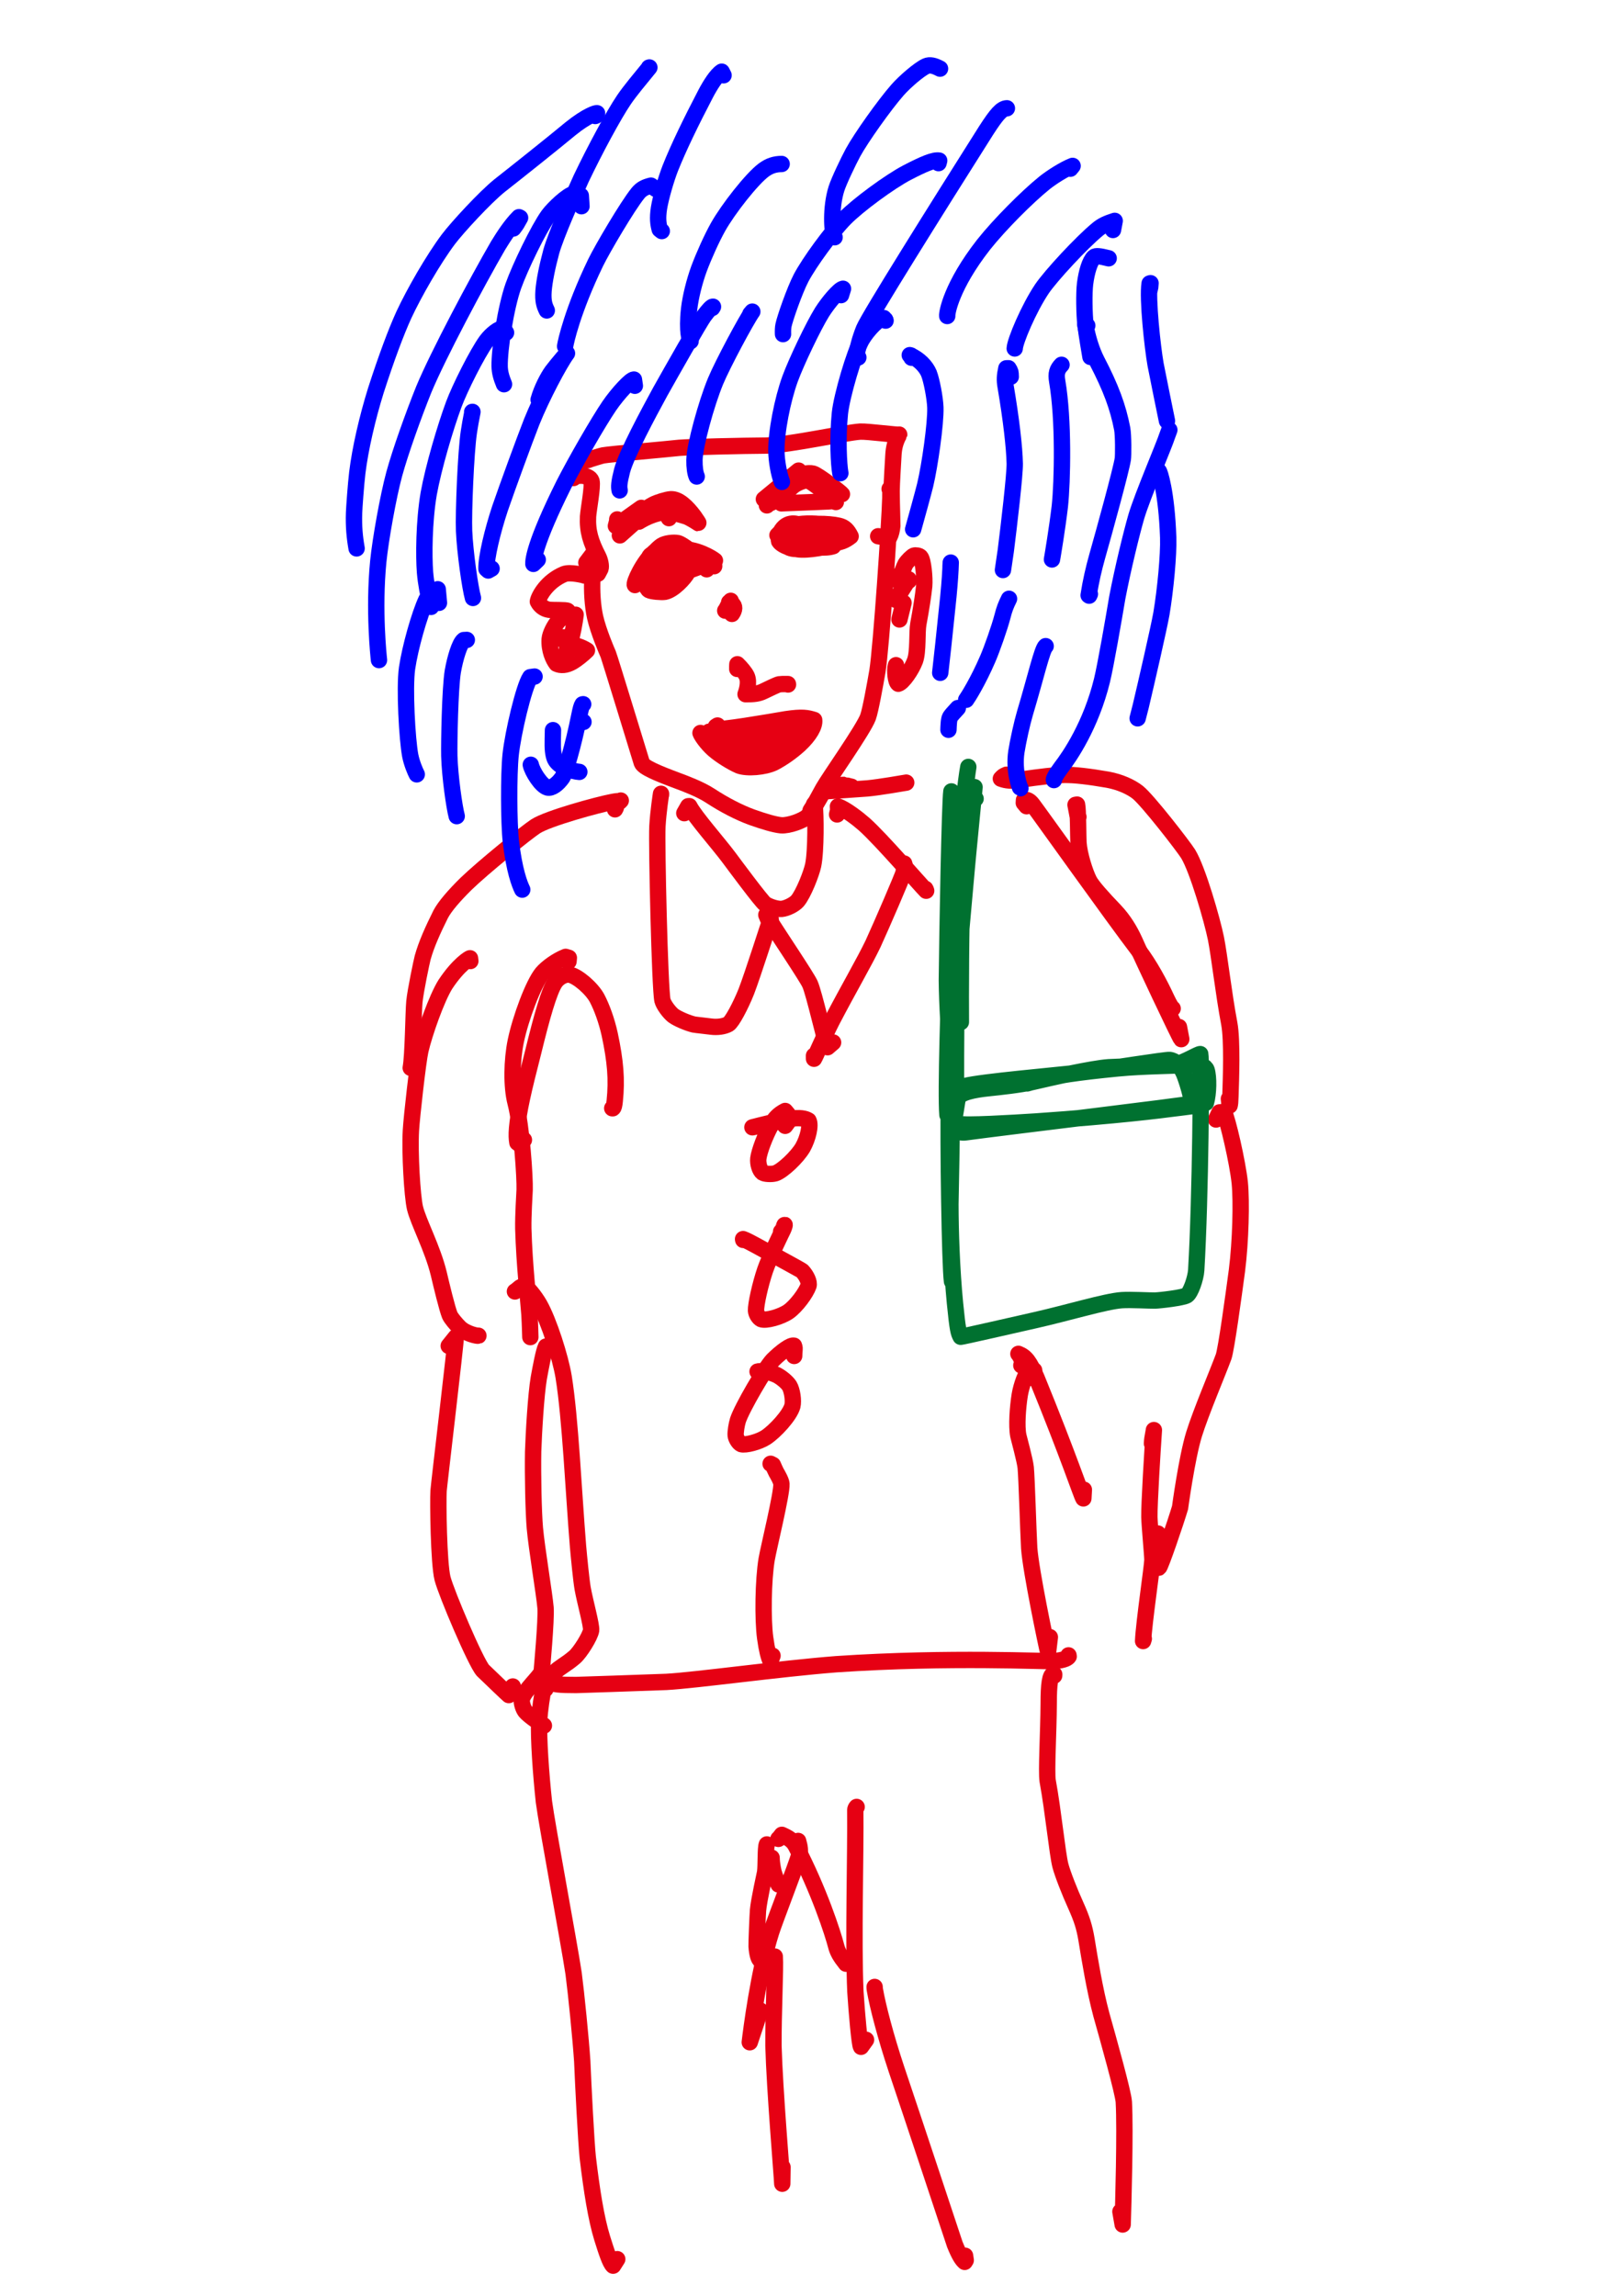 <?xml version="1.0" encoding="UTF-8" standalone="no"?>
<!DOCTYPE svg PUBLIC "-//W3C//DTD SVG 1.1//EN" "http://www.w3.org/Graphics/SVG/1.1/DTD/svg11.dtd">
<svg width="128.40" height="181.68" viewBox="0.00 0.00 535.00 757.00" xmlns="http://www.w3.org/2000/svg" xmlns:xlink="http://www.w3.org/1999/xlink">
<g stroke-linecap="round" id="94">
<path d="M194.06,151.59 C194.06,151.59 192.94,151.86 192.94,151.86 C192.89,151.88 193.06,151.86 193.11,151.84 C195.00,151.24 198.09,150.26 198.79,150.13 C201.17,149.70 220.53,148.03 223.91,147.63 C226.64,147.37 245.05,146.93 252.76,146.89 C260.89,146.59 278.37,142.65 283.53,142.29 C285.91,142.15 296.34,143.56 296.41,143.27 C295.23,145.34 294.61,147.47 294.49,150.23 C294.46,150.96 293.89,159.84 293.91,161.97 C293.93,166.96 294.18,172.86 294.15,173.28 C294.04,174.69 293.62,176.26 293.23,176.95 C292.97,177.10 292.66,177.16 292.29,177.15 C291.92,177.13 290.99,177.01 289.48,176.78" fill="none" stroke="rgb(230, 0, 19)" stroke-width="5.39" stroke-opacity="1.00" stroke-linejoin="round"/>
<path d="M189.05,157.59 C189.44,157.10 190.03,156.87 191.38,156.82 C193.07,156.80 194.66,157.42 194.98,158.58 C195.45,160.42 193.98,168.05 193.84,170.31 C193.61,175.11 194.69,178.59 197.19,183.44 C197.86,184.76 198.24,186.64 197.94,187.51 C197.51,188.32 197.02,189.31 196.96,189.31 C196.73,189.31 196.10,189.36 195.09,189.45" fill="none" stroke="rgb(230, 0, 19)" stroke-width="5.39" stroke-opacity="1.00" stroke-linejoin="round"/>
<path d="M192.58,189.59 C192.58,189.59 192.61,189.72 192.61,189.72 C192.61,189.72 192.89,189.73 192.89,189.73 C192.64,189.70 187.98,188.45 185.95,189.26 C180.29,191.62 177.56,196.59 177.30,198.33 C177.97,199.67 179.26,200.76 180.97,201.02 C182.30,201.22 186.72,201.00 187.13,201.40 C186.49,202.34 184.68,204.04 184.04,204.75 C182.68,206.31 181.33,209.01 181.19,210.69 C180.95,214.41 182.41,217.48 183.46,218.81 C184.84,219.47 186.61,219.38 188.60,218.25 C190.16,217.36 192.31,215.59 193.48,214.42 C192.46,213.79 191.64,213.40 190.29,212.95 C188.95,212.50 184.01,210.08 183.39,210.08 C183.39,210.08 187.13,210.15 187.13,210.15 C187.13,210.15 186.84,215.28 186.84,215.28 C187.79,213.27 189.02,207.61 189.46,204.68 C189.56,204.00 189.65,203.32 189.75,202.65" fill="none" stroke="rgb(230, 0, 19)" stroke-width="5.39" stroke-opacity="1.00" stroke-linejoin="round"/>
<path d="M193.28,185.50 C193.28,185.50 195.59,182.44 195.59,182.44 C195.83,183.33 195.38,188.57 195.26,190.68 C195.04,194.80 195.34,199.67 196.16,203.40 C197.24,208.20 200.12,214.86 200.46,215.61 C200.90,216.61 211.36,250.89 211.56,251.50 C212.10,252.97 216.61,254.87 223.20,257.33 C225.78,258.29 230.79,260.15 234.10,262.32 C238.70,265.33 243.56,267.85 247.84,269.41 C251.69,270.78 255.25,271.85 257.44,272.07 C260.00,272.28 264.70,270.55 266.16,269.17 C267.48,267.88 270.31,262.82 270.81,261.95 C271.06,261.54 271.50,260.82 272.13,259.82" fill="none" stroke="rgb(230, 0, 19)" stroke-width="5.39" stroke-opacity="1.00" stroke-linejoin="round"/>
<path d="M293.25,161.19 C293.25,161.19 293.38,161.14 293.38,161.14 C293.50,161.33 293.53,162.10 293.48,164.19 C293.30,171.71 290.49,213.52 289.23,221.28 C288.47,225.65 286.96,234.09 286.13,236.42 C284.67,240.42 273.27,256.53 271.38,259.89 C270.02,262.44 267.55,266.92 267.19,267.21 C267.65,266.42 268.24,265.61 268.91,264.88 C269.02,264.76 269.10,264.67 269.17,264.62" fill="none" stroke="rgb(230, 0, 19)" stroke-width="5.39" stroke-opacity="1.00" stroke-linejoin="round"/>
<path d="M295.44,190.09 C295.44,190.09 295.83,191.35 295.83,191.35 C296.23,190.92 296.50,190.58 296.65,190.32 C296.91,189.85 298.11,186.55 298.45,185.99 C299.08,184.95 300.64,183.43 301.26,183.18 C301.86,182.98 302.93,183.16 303.38,183.59 C304.33,184.58 304.89,190.58 304.65,193.23 C304.35,196.20 303.60,200.98 302.73,205.64 C302.21,208.46 302.73,214.73 301.63,217.79 C300.48,220.88 297.56,225.03 296.11,225.41 C295.22,224.81 294.89,220.97 295.28,219.58 C295.31,219.50 295.33,219.40 295.36,219.29" fill="none" stroke="rgb(230, 0, 19)" stroke-width="5.39" stroke-opacity="1.00" stroke-linejoin="round"/>
<path d="M299.32,191.43 C299.32,191.43 299.59,191.44 299.59,191.44 C299.59,191.44 299.52,190.98 299.52,190.98 C299.52,190.98 295.26,197.74 295.26,197.74 C295.26,197.74 297.84,198.74 297.84,198.74 C297.84,198.74 296.49,204.22 296.49,204.22" fill="none" stroke="rgb(230, 0, 19)" stroke-width="5.39" stroke-opacity="1.00" stroke-linejoin="round"/>
<path d="M243.02,220.53 C243.01,220.13 243.01,219.85 243.02,219.69 C243.02,219.54 243.04,219.30 243.06,218.98 C244.25,220.13 245.62,221.76 246.15,222.87 C247.13,225.01 246.03,228.14 245.76,228.86 C248.59,228.89 250.11,228.68 251.74,227.87 C253.16,227.19 256.20,225.70 256.85,225.59 C257.28,225.52 258.24,225.49 259.73,225.51 C259.73,225.51 259.76,225.66 259.76,225.66" fill="none" stroke="rgb(230, 0, 19)" stroke-width="5.39" stroke-opacity="1.00" stroke-linejoin="round"/>
<path d="M236.52,239.18 C236.52,239.18 235.98,239.53 235.98,239.53 C235.98,239.53 235.74,240.36 235.74,240.36 C237.72,240.75 251.93,238.32 259.10,237.09 C264.50,236.29 266.10,236.64 268.38,237.35 C268.64,239.29 266.91,242.35 263.51,245.52 C260.96,247.84 257.99,249.93 255.17,251.41 C252.16,252.90 246.25,253.42 243.59,252.38 C241.20,251.36 237.52,249.06 235.29,247.14 C232.89,245.03 231.17,242.42 230.91,241.64 C232.36,242.19 237.01,245.28 239.65,246.80 C246.46,250.71 249.52,250.61 249.80,250.35 C249.85,248.71 239.48,244.71 236.06,243.61 C245.43,247.59 249.40,248.16 252.26,248.39 C251.85,247.15 251.16,246.35 249.56,245.52 C246.97,244.19 242.43,242.41 240.47,242.25 C247.22,244.74 251.23,243.98 251.90,243.62 C250.78,239.71 245.39,242.31 244.43,243.26 C244.11,244.50 244.26,245.83 245.05,246.71 C245.75,247.47 247.77,248.17 249.00,248.12 C254.58,247.72 255.10,242.92 254.95,241.94 C253.72,241.62 252.87,241.79 252.52,242.62 C252.25,243.29 252.41,244.62 252.87,245.12 C253.47,245.71 255.11,246.06 256.34,245.83 C262.25,244.59 263.41,240.56 263.33,239.72 C262.05,238.98 258.32,239.86 256.34,241.41 C255.39,242.17 254.73,243.16 254.31,244.19 C255.70,244.90 256.79,244.96 258.28,244.19 C260.73,242.91 264.99,239.67 265.09,238.91 C261.82,239.14 255.89,245.53 255.41,246.87 C260.53,244.16 262.90,239.68 263.12,238.77 C262.16,238.53 257.72,241.94 255.36,244.58 C252.74,247.55 252.22,249.50 252.44,250.18 C253.55,250.43 257.00,248.11 259.15,245.41 C261.50,242.39 262.17,240.27 262.17,239.28 C262.17,239.28 246.66,243.92 246.66,243.92 C246.66,243.92 262.30,240.01 262.30,240.01 C262.30,240.01 242.88,240.91 242.88,240.91 C242.88,240.91 260.30,237.61 260.30,237.61 C260.30,237.61 239.62,240.41 239.62,240.41 C239.62,240.41 249.41,245.77 249.41,245.77 C249.41,245.77 241.86,246.78 241.86,246.78 C242.94,247.93 243.80,248.47 245.21,248.76 C247.95,249.31 251.85,249.02 252.20,248.80 C250.33,248.92 246.67,249.20 245.97,249.17 C243.79,249.04 239.18,245.57 236.75,243.84 C234.30,242.10 233.56,241.44 233.75,241.22 C233.75,241.22 265.65,236.96 265.65,236.96 C264.01,238.33 257.61,240.31 254.27,240.99 C249.17,241.97 248.10,242.12 246.94,242.22" fill="none" stroke="rgb(230, 0, 19)" stroke-width="5.39" stroke-opacity="1.00" stroke-linejoin="round"/>
<path d="M256.51,164.09 C256.51,164.09 256.19,161.85 256.19,161.85 C256.19,161.85 251.80,164.56 251.80,164.56 C251.80,164.56 263.25,155.14 263.25,155.14 C263.25,155.14 252.80,166.61 252.80,166.61 C252.80,166.61 259.08,157.41 259.08,157.41 C259.08,157.41 255.58,162.81 255.58,162.81 C255.22,162.39 259.58,158.39 261.48,157.40 C263.62,156.34 266.43,155.73 268.01,156.13 C269.80,156.63 277.26,162.51 277.54,162.91 C275.00,162.49 273.12,161.83 270.68,160.37 C268.13,158.85 266.12,157.71 265.21,157.37 C263.59,156.81 261.53,158.19 257.44,161.51 C254.37,164.08 253.23,165.84 253.20,166.18 C256.15,165.08 259.16,162.16 261.45,160.20 C262.55,159.30 264.89,158.31 266.14,158.40 C267.71,158.57 273.75,163.92 275.53,165.50 C275.53,165.55 274.99,165.25 274.75,165.23 C274.61,165.21 272.20,165.36 269.55,165.46 C265.03,165.64 259.04,165.88 257.57,165.94" fill="none" stroke="rgb(230, 0, 19)" stroke-width="5.39" stroke-opacity="1.00" stroke-linejoin="round"/>
<path d="M203.46,171.23 C203.50,171.35 203.50,171.52 203.46,171.73 C203.41,171.94 203.27,172.50 203.02,173.39 C203.02,173.39 211.40,167.43 211.40,167.43 C211.40,167.43 204.33,176.50 204.33,176.50 C204.33,176.50 213.81,168.06 213.81,168.06 C213.81,168.06 207.66,172.07 207.66,172.07 C209.16,170.25 212.92,167.61 215.42,166.29 C216.76,165.61 219.77,164.66 221.16,164.58 C223.77,164.49 226.48,167.16 228.77,170.21 C229.68,171.49 230.34,172.53 230.27,172.52 C227.85,170.89 224.73,169.29 222.44,168.93 C217.28,168.21 212.71,170.66 210.58,171.97 C211.54,170.13 214.93,168.11 217.28,167.09 C218.54,166.59 221.45,166.17 222.91,166.42 C224.96,166.81 229.17,170.73 229.44,171.20 C227.82,170.87 221.91,168.66 221.24,169.22 C220.76,169.67 220.43,170.46 220.49,170.82" fill="none" stroke="rgb(230, 0, 19)" stroke-width="5.39" stroke-opacity="1.00" stroke-linejoin="round"/>
<path d="M216.39,184.44 C216.52,184.32 216.71,184.03 216.71,183.85 C216.71,183.77 216.67,183.63 216.58,183.41 C215.82,183.35 214.36,183.82 213.57,184.74 C212.37,186.14 211.84,188.40 212.07,190.04 C213.49,189.62 214.42,189.06 214.89,187.85 C215.78,185.56 216.16,183.33 215.90,182.57 C214.83,182.56 214.19,182.96 213.78,184.16 C213.06,186.39 213.43,189.70 214.82,190.59 C215.99,190.53 217.17,189.98 218.09,188.83 C220.02,186.36 219.91,183.97 219.46,183.13 C217.40,184.57 216.22,185.94 215.95,187.60 C215.68,189.21 216.08,190.55 216.92,191.63 C219.53,191.02 220.82,190.33 221.39,188.96 C222.50,186.20 221.65,184.17 220.91,183.29 C218.50,183.51 217.32,183.95 216.85,185.05 C215.92,187.31 216.79,188.95 217.56,189.64 C218.74,189.91 219.96,189.75 221.04,189.04 C223.11,187.64 223.83,185.31 223.83,184.02 C222.19,182.86 221.07,182.73 219.88,183.83 C217.68,185.90 217.11,188.09 217.17,189.56 C219.26,190.89 220.63,191.11 222.19,190.02 C225.31,187.82 226.26,185.43 226.33,184.27 C224.41,183.01 223.01,182.74 221.49,183.65 C218.59,185.45 217.21,188.40 216.76,190.20 C216.76,190.20 219.03,191.94 219.03,191.94 C220.58,190.94 222.15,189.49 222.95,188.08 C223.73,186.68 223.98,184.72 223.61,183.79 C223.36,183.31 221.92,182.69 221.06,182.82 C219.92,183.00 217.37,184.06 216.42,184.60 C217.76,183.02 221.11,181.39 223.86,181.11 C229.47,180.65 234.85,184.11 235.67,184.80 C235.67,184.80 222.54,180.68 222.54,180.68 C229.44,183.85 231.52,185.94 232.96,187.68 C232.96,187.68 227.72,183.38 227.72,183.38 C227.72,183.38 233.66,185.62 233.66,185.62 C232.84,186.38 224.43,187.96 222.23,189.41 C222.01,189.56 221.88,189.76 221.84,190.02 C221.84,190.02 229.67,187.17 229.67,187.17 C226.59,187.29 222.21,188.80 220.17,190.03 C218.54,191.05 216.29,193.95 215.82,194.63 C215.36,193.33 215.34,191.47 216.00,189.41 C216.28,188.55 219.09,181.66 219.42,180.66 C218.47,180.26 217.28,180.64 215.71,181.98 C212.00,185.20 208.71,192.43 209.30,192.88 C210.80,190.75 212.57,187.05 214.04,184.32 C214.79,182.98 216.71,180.80 218.09,179.88 C219.35,179.06 222.09,178.73 223.52,179.06 C225.14,179.51 229.60,183.16 230.78,184.13 C226.59,183.54 223.45,183.26 220.93,183.75 C220.20,183.91 217.66,184.86 217.03,185.37 C215.71,186.50 213.88,188.98 213.26,190.54 C212.70,192.06 212.98,193.96 213.97,194.57 C214.73,194.99 218.05,195.29 219.18,195.10 C221.95,194.56 225.63,190.64 226.71,188.61 C227.84,186.59 228.69,185.69 229.93,185.64 C230.53,185.63 233.81,186.33 235.42,186.66 C235.42,186.66 235.39,186.13 235.39,186.13" fill="none" stroke="rgb(230, 0, 19)" stroke-width="5.39" stroke-opacity="1.00" stroke-linejoin="round"/>
<path d="M263.36,174.19 C263.36,174.19 263.96,173.34 263.96,173.34 C263.86,173.05 260.00,171.18 257.62,174.82 C256.95,175.87 256.58,177.70 256.82,178.42 C257.14,179.11 258.99,180.27 260.44,180.47 C261.10,180.55 275.73,177.93 279.30,177.50 C275.93,176.85 269.20,175.62 265.84,175.04 C263.59,174.58 259.36,173.85 257.79,174.98 C257.50,175.19 257.00,175.68 256.28,176.44 C257.03,177.44 258.34,178.85 259.16,179.23 C260.54,179.85 268.34,179.39 270.13,178.96 C272.90,178.26 274.41,177.15 275.15,176.31 C274.78,174.57 274.15,173.66 272.69,173.22 C270.08,172.45 264.78,172.42 262.35,173.00 C261.16,173.29 260.43,173.74 259.74,174.46 C260.01,176.23 260.60,177.23 261.91,177.72 C264.26,178.57 269.38,179.28 273.26,179.17 C277.08,178.99 278.59,178.21 280.40,176.81 C279.36,174.74 278.39,173.77 276.56,173.33 C272.92,172.48 266.45,172.51 263.69,173.43 C262.21,173.96 260.32,175.25 259.62,176.17 C259.01,177.02 258.96,178.05 259.26,179.19 C260.30,180.14 261.54,180.84 263.00,181.08 C266.08,181.56 273.32,180.32 275.70,179.06 C276.90,178.41 277.65,177.46 277.90,176.58 C277.49,175.61 276.57,174.74 275.19,174.36 C268.01,172.44 263.88,175.64 263.28,176.56 C263.37,177.54 263.91,178.56 264.96,179.23 C267.03,180.52 272.24,180.91 274.65,180.06 C274.94,178.27 274.42,177.19 272.55,176.74 C263.68,174.69 259.23,178.72 258.92,179.59 C259.51,180.40 260.65,180.94 262.31,180.98 C265.00,181.02 270.50,179.34 272.15,178.01 C271.21,176.63 270.13,176.09 267.85,176.11 C263.78,176.16 260.96,176.99 259.58,177.63 C260.02,179.51 260.78,180.37 262.74,180.67 C267.03,181.30 272.38,180.45 273.88,179.07 C272.23,177.28 270.76,176.52 268.51,176.58 C266.33,176.64 264.73,176.95 263.22,177.50 C264.18,178.87 265.27,179.41 267.52,179.42 C271.45,179.41 273.26,178.65 274.10,177.97 C273.37,176.71 272.15,176.06 270.16,176.11 C264.04,176.27 260.82,178.51 259.48,179.72" fill="none" stroke="rgb(230, 0, 19)" stroke-width="5.39" stroke-opacity="1.00" stroke-linejoin="round"/>
<path d="M239.06,201.32 C239.11,201.32 239.19,201.24 239.28,201.08 C239.37,200.92 239.60,200.47 239.98,199.71 C239.98,199.71 241.27,202.39 241.27,202.39 C242.21,201.04 242.29,199.82 241.32,199.03 C241.13,198.87 240.81,198.72 240.36,198.57 C240.36,198.57 241.19,200.23 241.19,200.23 C241.19,200.23 240.88,198.07 240.88,198.07 C240.88,198.07 241.12,199.81 241.12,199.81" fill="none" stroke="rgb(230, 0, 19)" stroke-width="5.39" stroke-opacity="1.00" stroke-linejoin="round"/>
<path d="M225.57,268.08 C225.57,268.08 226.88,265.78 226.88,265.78 C226.88,265.78 227.23,265.76 227.23,265.76 C229.04,269.29 236.85,278.09 240.38,282.84 C241.78,284.72 251.01,297.21 252.24,298.05 C253.68,298.97 256.06,299.72 257.63,299.64 C259.24,299.50 261.79,298.27 262.89,297.01 C264.86,294.67 267.47,287.97 268.05,285.26 C269.03,280.52 268.93,268.26 268.51,265.10 C268.51,265.10 268.36,265.11 268.36,265.11 C268.36,265.11 268.23,265.52 268.23,265.52" fill="none" stroke="rgb(230, 0, 19)" stroke-width="5.39" stroke-opacity="1.00" stroke-linejoin="round"/>
<path d="M253.54,305.31 C253.54,305.31 254.05,303.00 254.05,303.00 C253.37,304.87 248.20,321.17 246.02,326.85 C244.13,331.60 241.28,336.93 240.11,337.62 C238.70,338.41 236.47,338.71 234.46,338.45 C233.39,338.29 229.33,337.88 228.71,337.75 C226.79,337.31 223.31,335.86 221.91,334.80 C220.54,333.70 218.73,331.24 218.37,329.82 C217.51,326.15 216.40,278.40 216.71,272.40 C216.98,267.55 217.90,261.69 217.90,261.69 C217.90,261.69 217.89,262.03 217.89,262.03" fill="none" stroke="rgb(230, 0, 19)" stroke-width="5.39" stroke-opacity="1.00" stroke-linejoin="round"/>
<path d="M253.40,303.54 C253.40,303.54 252.61,301.61 252.61,301.61 C252.62,301.73 252.82,302.08 253.57,303.30 C256.76,308.46 265.74,321.72 266.99,324.38 C268.37,327.43 272.06,343.81 272.80,345.24 C272.80,345.24 274.62,343.67 274.62,343.67" fill="none" stroke="rgb(230, 0, 19)" stroke-width="5.39" stroke-opacity="1.00" stroke-linejoin="round"/>
<path d="M275.94,268.50 C276.14,267.75 276.25,267.28 276.28,267.06 C276.30,266.91 276.19,266.11 276.21,265.87 C278.73,266.72 282.93,270.01 284.97,271.81 C290.63,276.90 303.24,291.59 305.30,293.65 C305.22,293.42 305.17,293.27 305.14,293.21 C305.12,293.14 305.08,293.08 305.03,293.01" fill="none" stroke="rgb(230, 0, 19)" stroke-width="5.39" stroke-opacity="1.00" stroke-linejoin="round"/>
<path d="M298.19,285.17 C298.19,285.17 298.06,284.68 298.06,284.68 C298.20,285.01 298.12,286.38 297.81,287.74 C297.56,288.87 290.70,304.80 287.77,311.18 C284.85,317.26 279.80,325.88 274.22,336.57 C271.37,342.18 268.84,348.23 268.33,349.04 C268.33,349.04 268.32,348.03 268.32,348.03" fill="none" stroke="rgb(230, 0, 19)" stroke-width="5.39" stroke-opacity="1.00" stroke-linejoin="round"/>
<path d="M202.73,266.81 C202.73,266.81 203.00,266.28 203.00,266.28" fill="none" stroke="rgb(230, 0, 19)" stroke-width="5.39" stroke-opacity="1.00" stroke-linejoin="round"/>
<path d="M204.63,263.92 C204.63,263.92 204.24,264.31 204.24,264.31 C204.24,264.31 204.21,264.17 204.21,264.17 C203.84,264.08 203.30,264.11 201.96,264.36 C197.10,265.26 180.66,269.77 176.55,272.42 C173.48,274.43 159.28,285.89 153.56,291.44 C149.77,295.19 146.63,298.78 145.26,301.40 C142.73,306.48 140.53,311.34 139.33,315.69 C139.00,316.92 136.96,326.58 136.60,330.24 C136.27,333.68 136.16,348.15 135.39,352.04 C135.39,352.04 135.59,352.12 135.59,352.12 C135.59,352.12 135.91,351.84 135.91,351.84" fill="none" stroke="rgb(230, 0, 19)" stroke-width="5.39" stroke-opacity="1.00" stroke-linejoin="round"/>
<path d="M155.04,316.83 C155.04,316.83 154.93,315.91 154.93,315.91 C154.83,315.89 151.25,317.82 146.82,324.49 C143.92,329.13 139.88,340.64 138.57,346.35 C137.77,349.87 135.70,368.23 135.45,372.69 C135.04,380.15 135.89,394.26 136.78,398.18 C137.89,402.87 142.60,411.52 144.63,419.89 C145.47,423.48 147.39,431.48 148.26,433.58 C148.67,434.56 150.33,436.51 151.53,437.70 C153.67,439.75 157.39,440.47 157.70,440.34" fill="none" stroke="rgb(230, 0, 19)" stroke-width="5.39" stroke-opacity="1.00" stroke-linejoin="round"/>
<path d="M201.81,365.36 C201.81,365.36 202.00,365.36 202.00,365.36 C202.30,365.16 202.47,364.60 202.64,362.96 C203.37,355.87 202.88,349.89 200.96,340.90 C199.95,336.37 198.41,332.16 196.82,329.11 C195.11,325.90 190.43,321.85 187.83,321.33 C186.19,321.06 184.16,322.14 182.99,323.78 C181.01,326.69 178.63,335.07 175.77,346.79 C172.54,359.39 170.92,366.33 170.44,372.00 C170.27,374.08 170.32,375.44 170.55,376.70 C170.55,376.70 171.36,377.29 171.36,377.29 C171.36,377.29 172.70,375.79 172.70,375.79" fill="none" stroke="rgb(230, 0, 19)" stroke-width="5.39" stroke-opacity="1.00" stroke-linejoin="round"/>
<path d="M187.40,316.97 C187.40,316.97 187.51,315.76 187.51,315.76 C187.51,315.76 186.46,315.45 186.46,315.45 C183.52,316.61 180.25,318.98 178.69,320.83 C175.79,324.35 171.60,335.63 170.02,343.21 C168.71,349.53 168.54,358.17 169.94,363.54 C172.01,371.57 173.07,388.31 172.94,392.26 C172.89,393.67 172.42,400.61 172.50,405.05 C172.86,417.34 174.18,428.43 174.52,433.34 C174.72,436.56 174.81,440.62 174.82,440.80" fill="none" stroke="rgb(230, 0, 19)" stroke-width="5.39" stroke-opacity="1.00" stroke-linejoin="round"/>
<path d="M147.91,443.70 C147.91,443.70 150.24,440.80 150.24,440.80 C150.29,442.60 144.69,489.56 144.57,491.45 C144.34,495.12 144.62,515.40 145.87,520.37 C147.17,525.36 156.83,548.09 159.19,550.69 C162.77,554.13 166.83,558.05 167.72,558.81 C167.72,558.81 169.04,555.98 169.04,555.98" fill="none" stroke="rgb(230, 0, 19)" stroke-width="5.39" stroke-opacity="1.00" stroke-linejoin="round"/>
<path d="M179.98,443.91 C179.22,445.40 178.21,451.05 177.62,454.23 C176.66,459.88 175.95,472.37 175.74,478.60 C175.60,486.50 175.87,498.70 176.31,503.75 C176.90,510.40 179.42,525.33 179.83,530.01 C180.15,533.88 178.58,550.88 178.55,551.07 C178.28,552.50 172.51,557.59 172.02,560.24 C171.85,561.35 172.47,563.33 173.17,564.21 C174.31,565.58 177.65,567.83 178.54,568.42 C178.75,568.56 179.00,568.71 179.29,568.88 C179.29,568.88 179.21,568.80 179.21,568.80" fill="none" stroke="rgb(230, 0, 19)" stroke-width="5.39" stroke-opacity="1.00" stroke-linejoin="round"/>
<path d="M258.82,371.15 C259.16,370.68 259.50,370.22 259.85,369.75 C259.97,369.58 260.03,369.48 260.02,369.44 C259.98,369.32 259.92,369.19 259.87,369.07 C259.87,369.07 248.02,371.64 248.02,371.64 C250.69,370.95 256.42,369.50 260.06,368.89 C263.71,368.30 265.53,368.77 266.51,369.40 C267.33,370.93 266.37,375.19 264.63,378.29 C262.81,381.43 257.94,386.04 255.60,386.80 C254.38,387.16 252.12,387.06 251.38,386.57 C250.48,385.90 249.77,383.68 249.97,381.94 C250.29,379.44 252.23,374.39 254.15,370.91 C255.45,368.56 256.75,367.33 258.82,366.25 C258.82,366.25 259.70,367.30 259.70,367.30" fill="none" stroke="rgb(230, 0, 19)" stroke-width="5.39" stroke-opacity="1.00" stroke-linejoin="round"/>
<path d="M257.48,406.05 C257.67,405.96 257.80,405.89 257.85,405.84 C258.01,405.70 258.55,403.77 258.65,403.80 C258.67,403.95 258.46,404.71 258.08,405.50 C258.06,405.54 253.68,414.41 252.21,418.71 C250.55,423.62 249.14,430.09 249.21,432.09 C249.27,433.14 250.11,434.48 250.90,434.88 C252.38,435.52 257.41,434.17 259.97,432.37 C262.53,430.52 265.65,426.32 266.52,423.86 C266.87,422.73 265.90,420.59 264.47,419.05 C264.14,418.71 257.90,415.37 252.32,412.30 C246.75,409.24 245.98,408.87 244.94,408.49 C244.94,408.49 244.99,408.76 244.99,408.76" fill="none" stroke="rgb(230, 0, 19)" stroke-width="5.39" stroke-opacity="1.00" stroke-linejoin="round"/>
<path d="M261.79,447.02 C261.79,446.13 261.95,444.84 261.92,444.38 C261.91,444.20 261.84,443.95 261.72,443.63 C260.66,443.32 257.56,445.59 254.77,448.35 C252.34,450.84 244.55,464.19 243.24,468.24 C242.84,469.53 242.39,472.14 242.51,473.24 C242.64,474.39 243.66,475.82 244.34,476.09 C245.71,476.52 250.08,475.40 252.44,473.88 C255.49,471.87 260.34,466.64 261.20,463.52 C261.63,461.79 261.13,458.33 260.21,456.83 C259.39,455.56 257.45,454.02 256.03,453.30 C253.28,452.02 250.49,451.90 249.72,452.16" fill="none" stroke="rgb(230, 0, 19)" stroke-width="5.39" stroke-opacity="1.00" stroke-linejoin="round"/>
<path d="M254.02,482.56 C254.02,482.56 254.77,482.94 254.77,482.94 C254.98,483.40 255.63,484.93 255.88,485.36 C256.30,486.08 257.52,488.18 257.59,489.19 C257.78,492.31 253.35,510.33 252.72,514.04 C251.57,520.86 251.40,533.80 252.22,539.90 C252.82,544.24 253.40,546.25 253.97,547.62 C253.97,547.62 254.65,545.83 254.65,545.83" fill="none" stroke="rgb(230, 0, 19)" stroke-width="5.39" stroke-opacity="1.00" stroke-linejoin="round"/>
<path d="M169.74,425.76 C170.30,425.44 171.06,424.70 171.38,424.47 C171.57,424.35 171.97,424.14 172.57,423.87 C173.69,424.07 176.37,427.50 177.83,430.05 C180.96,435.56 184.75,447.55 185.79,453.87 C188.02,467.66 189.06,491.71 190.54,509.81 C190.86,513.43 191.60,521.01 192.06,523.64 C192.86,528.10 195.07,535.90 194.85,537.49 C194.53,539.43 191.30,544.65 189.45,546.28 C188.89,546.76 188.24,547.28 187.50,547.83 C186.46,548.59 184.44,549.92 184.05,550.24 C182.27,551.65 181.44,553.03 181.38,554.44 C182.18,555.30 184.35,555.49 189.88,555.49 C190.68,555.48 211.53,554.78 219.67,554.47 C229.38,553.94 256.87,550.11 275.66,548.64 C313.52,546.11 344.76,547.80 347.35,547.61 C351.09,547.33 352.06,546.47 352.27,546.09 C352.27,546.09 352.22,545.72 352.22,545.72" fill="none" stroke="rgb(230, 0, 19)" stroke-width="5.39" stroke-opacity="1.00" stroke-linejoin="round"/>
<path d="M340.84,454.44 C340.93,454.14 340.98,453.86 340.98,453.60 C340.99,453.33 340.96,452.72 340.89,451.75 C340.89,451.75 339.86,451.12 339.86,451.12 C338.24,452.00 336.67,456.78 336.15,459.84 C335.50,463.91 335.03,470.16 335.68,473.31 C335.84,474.04 337.87,481.45 338.11,483.79 C338.45,487.30 338.93,504.15 339.26,510.35 C339.78,517.81 345.02,542.87 345.49,544.61 C345.49,544.61 346.07,539.71 346.07,539.71" fill="none" stroke="rgb(230, 0, 19)" stroke-width="5.39" stroke-opacity="1.00" stroke-linejoin="round"/>
<path d="M336.67,450.13 C336.86,449.51 336.94,449.06 336.91,448.77 C336.83,448.04 336.06,446.69 335.70,446.32 C338.16,447.30 339.33,448.85 341.68,454.20 C352.35,480.33 356.44,492.90 357.12,493.98 C357.12,493.98 357.28,491.10 357.28,491.10" fill="none" stroke="rgb(230, 0, 19)" stroke-width="5.39" stroke-opacity="1.00" stroke-linejoin="round"/>
<path d="M280.68,259.36 C280.14,259.27 278.42,258.75 278.33,258.75 C276.42,258.57 271.11,260.73 270.94,260.93 C274.38,260.71 283.93,260.09 285.99,259.91 C289.78,259.56 297.89,258.16 298.73,258.01" fill="none" stroke="rgb(230, 0, 19)" stroke-width="5.39" stroke-opacity="1.00" stroke-linejoin="round"/>
<path d="M331.76,255.40 C331.75,255.45 331.70,255.48 331.62,255.50 C330.93,255.72 330.56,255.98 329.92,256.71 C331.78,257.37 333.22,257.50 335.90,257.10 C343.35,256.02 347.65,255.52 350.94,255.46 C354.26,255.42 359.00,255.98 365.19,257.05 C369.25,257.81 372.77,259.42 375.04,261.19 C378.40,263.90 390.01,278.90 391.63,281.47 C394.79,286.59 399.59,303.33 400.81,309.34 C401.95,315.03 403.36,327.66 405.22,337.48 C406.24,343.00 405.78,355.72 405.59,361.45 C405.54,363.23 405.47,363.95 405.33,364.47 C405.33,364.47 405.09,362.24 405.09,362.24" fill="none" stroke="rgb(230, 0, 19)" stroke-width="5.39" stroke-opacity="1.00" stroke-linejoin="round"/>
<path d="M355.49,269.32 C355.49,269.32 355.31,269.41 355.31,269.41 C355.31,269.41 354.53,265.33 354.53,265.33 C354.53,265.33 355.04,265.25 355.04,265.25 C355.42,266.88 355.40,276.28 355.51,277.84 C355.78,281.74 357.70,287.72 359.03,290.30 C360.05,292.22 363.26,295.82 367.54,300.28 C370.40,303.31 372.44,306.69 374.02,310.16 C376.21,315.21 388.81,341.97 389.39,342.58 C389.39,342.58 388.63,338.57 388.63,338.57" fill="none" stroke="rgb(230, 0, 19)" stroke-width="5.39" stroke-opacity="1.00" stroke-linejoin="round"/>
<path d="M338.40,265.79 C338.40,265.79 337.48,264.69 337.48,264.69 C337.48,264.69 337.54,263.75 337.54,263.75 C338.56,263.53 339.38,263.91 340.44,265.31 C342.72,268.31 366.92,302.30 375.31,313.30 C379.05,318.20 382.38,324.51 384.47,329.03 C385.54,331.29 386.28,332.47 386.55,332.48" fill="none" stroke="rgb(230, 0, 19)" stroke-width="5.39" stroke-opacity="1.00" stroke-linejoin="round"/>
<path d="M400.85,369.07 C400.85,369.07 401.97,366.72 401.97,366.72 C401.97,366.72 403.46,366.57 403.46,366.57 C404.61,368.70 407.97,383.22 408.67,389.91 C409.29,396.10 408.96,409.24 407.74,418.87 C406.61,427.27 404.22,444.87 403.33,447.32 C401.45,452.42 395.81,465.71 393.61,472.80 C391.21,480.59 389.00,496.96 388.99,497.02 C387.56,501.83 382.57,516.47 382.00,516.81 C381.67,515.03 381.68,509.56 381.69,506.67 C381.69,506.30 381.70,505.93 381.70,505.56" fill="none" stroke="rgb(230, 0, 19)" stroke-width="5.39" stroke-opacity="1.00" stroke-linejoin="round"/>
<path d="M379.73,475.88 C379.77,475.19 379.82,474.67 379.87,474.33 C379.97,473.62 380.33,471.83 380.36,471.45 C379.90,478.04 378.80,495.85 378.88,500.11 C378.96,503.21 379.86,512.51 379.87,514.19 C379.88,516.21 377.09,534.74 376.81,541.00 C376.81,541.00 377.04,540.24 377.04,540.24" fill="none" stroke="rgb(230, 0, 19)" stroke-width="5.39" stroke-opacity="1.00" stroke-linejoin="round"/>
<path d="M347.09,552.60 C347.09,552.60 347.49,552.41 347.49,552.41 C347.49,552.41 347.51,551.99 347.51,551.99 C347.51,551.99 347.30,551.83 347.30,551.83 C346.13,552.08 345.68,555.24 345.69,561.62 C345.64,570.87 344.86,584.03 345.35,587.11 C347.20,597.19 348.53,611.01 349.54,615.00 C350.27,617.77 352.57,623.65 354.61,628.14 C356.62,632.62 357.44,635.21 358.14,639.31 C359.17,645.61 360.84,655.99 363.06,664.22 C365.35,672.34 370.25,689.83 370.45,692.94 C370.99,702.28 370.26,727.34 370.07,733.35 C370.07,733.35 369.33,729.10 369.33,729.10" fill="none" stroke="rgb(230, 0, 19)" stroke-width="5.39" stroke-opacity="1.00" stroke-linejoin="round"/>
<path d="M179.80,556.84 C179.80,556.84 178.26,556.42 178.26,556.42 C178.26,556.42 179.48,555.09 179.48,555.09 C178.65,558.78 177.92,563.70 177.74,567.35 C177.48,573.09 178.34,585.17 179.30,594.01 C180.37,602.09 187.47,639.93 189.08,650.57 C189.98,657.49 191.43,672.01 191.93,679.54 C192.25,687.39 193.20,705.96 193.75,711.25 C195.06,722.20 196.51,731.41 198.50,737.85 C199.99,742.62 201.14,746.05 202.10,746.92 C202.10,746.92 203.47,744.77 203.47,744.77" fill="none" stroke="rgb(230, 0, 19)" stroke-width="5.39" stroke-opacity="1.00" stroke-linejoin="round"/>
<path d="M252.78,608.05 C252.28,609.26 252.52,615.04 252.22,617.17 C252.14,617.73 250.19,626.26 249.87,629.77 C249.75,631.13 249.35,640.91 249.40,641.61 C249.59,644.32 250.11,646.01 250.75,646.31 C250.75,646.31 252.00,645.72 252.00,645.72" fill="none" stroke="rgb(230, 0, 19)" stroke-width="5.39" stroke-opacity="1.00" stroke-linejoin="round"/>
<path d="M263.09,606.90 C263.68,608.91 263.84,610.23 263.48,611.49 C262.55,614.75 255.52,632.84 254.21,636.94 C250.05,649.99 247.63,669.32 247.15,673.27 C247.15,673.27 250.62,662.82 250.62,662.82" fill="none" stroke="rgb(230, 0, 19)" stroke-width="5.39" stroke-opacity="1.00" stroke-linejoin="round"/>
<path d="M255.39,645.00 C255.38,644.94 255.40,645.12 255.40,645.17 C255.67,648.35 254.90,664.07 254.96,674.45 C255.38,689.27 257.78,717.29 257.86,719.91 C257.86,719.91 257.94,714.43 257.94,714.43" fill="none" stroke="rgb(230, 0, 19)" stroke-width="5.39" stroke-opacity="1.00" stroke-linejoin="round"/>
<path d="M256.66,621.26 C255.56,619.03 255.03,617.60 254.75,615.99 C254.46,614.38 254.37,613.46 254.35,612.43" fill="none" stroke="rgb(230, 0, 19)" stroke-width="5.39" stroke-opacity="1.00" stroke-linejoin="round"/>
<path d="M256.59,606.22 C256.78,606.05 256.92,605.91 257.03,605.78 C257.15,605.64 257.38,605.34 257.72,604.88 C260.18,605.97 261.43,606.89 262.33,608.57 C270.03,623.28 274.56,637.46 275.59,641.45 C276.11,643.51 276.98,644.98 278.89,647.37 C278.89,647.37 280.37,645.95 280.37,645.95" fill="none" stroke="rgb(230, 0, 19)" stroke-width="5.39" stroke-opacity="1.00" stroke-linejoin="round"/>
<path d="M282.38,595.69 C282.09,596.02 281.94,596.35 281.93,596.70 C282.10,610.53 281.23,639.72 281.97,656.62 C282.44,663.88 283.34,673.99 283.82,674.77 C283.82,674.77 285.48,672.46 285.48,672.46" fill="none" stroke="rgb(230, 0, 19)" stroke-width="5.39" stroke-opacity="1.00" stroke-linejoin="round"/>
<path d="M288.31,655.03 C288.30,655.27 288.33,655.56 288.38,655.89 C289.33,661.42 291.94,671.40 295.46,682.02 C300.65,697.40 314.65,739.66 314.73,739.88 C316.29,743.75 317.19,744.95 318.00,745.67 C318.00,745.67 318.34,745.14 318.34,745.14 C318.34,745.14 318.12,743.64 318.12,743.64" fill="none" stroke="rgb(230, 0, 19)" stroke-width="5.39" stroke-opacity="1.00" stroke-linejoin="round"/>
<path d="M321.59,263.31 C321.47,263.29 321.37,263.25 321.31,263.21 C321.24,263.17 321.10,263.06 320.91,262.88 C320.91,262.88 321.01,262.95 321.01,262.95 C319.76,267.40 317.89,284.61 317.28,292.40 C316.71,303.15 316.68,330.02 316.74,336.96 C316.60,321.86 316.15,281.73 315.79,277.04 C315.23,270.35 313.97,261.94 313.61,260.90 C313.08,264.46 312.27,306.98 312.12,323.27 C312.30,339.86 314.41,357.83 315.13,361.59 C315.07,346.71 315.30,317.21 315.58,302.59 C316.15,286.86 317.56,262.90 319.19,252.83 C317.48,262.16 314.58,296.82 313.41,312.75 C312.74,327.37 311.70,360.52 312.31,367.56 C313.26,353.11 315.40,323.31 316.60,307.96 C318.19,291.12 320.52,266.89 321.25,259.49 C320.29,267.66 317.06,304.20 315.64,320.19 C314.51,332.94 313.10,359.80 312.77,375.59 C312.83,392.47 313.33,416.43 313.81,422.43 C313.09,417.16 312.48,377.31 312.78,361.03 C313.04,351.41 313.60,344.19 313.89,342.55 C314.22,342.63 313.62,382.12 313.29,396.97 C313.30,405.97 313.73,418.60 314.80,429.61 C315.68,438.55 315.99,439.42 316.67,440.69 C317.15,440.72 334.45,436.75 341.28,435.21 C351.87,432.83 364.39,429.00 369.77,428.62 C372.83,428.42 378.98,428.79 380.73,428.75 C382.37,428.71 389.88,427.84 391.22,427.04 C392.48,426.24 394.15,421.45 394.32,418.70 C395.75,394.56 396.09,349.31 395.65,347.50 C394.97,347.46 390.55,350.18 387.95,350.77 C384.82,351.42 373.29,351.43 365.43,351.83 C359.81,352.25 347.04,355.15 340.29,356.72 C336.20,357.65 329.67,358.35 325.92,358.74 C320.81,359.26 316.43,360.24 315.75,362.01 C315.45,362.87 314.87,368.43 313.74,372.20 C315.80,373.16 316.96,373.50 318.32,373.30 C331.06,371.56 390.77,364.43 392.79,363.83 C393.16,362.42 391.11,355.95 390.29,353.99 C389.10,351.28 387.48,349.68 385.57,349.43 C384.30,349.30 365.32,352.33 357.00,353.49 C347.43,354.59 323.66,356.60 318.01,358.05 C316.70,358.43 314.97,359.58 314.48,360.62 C314.07,361.56 313.97,366.18 314.18,367.66 C314.37,368.82 315.44,370.16 316.21,370.50 C317.91,371.15 333.58,370.21 341.46,369.71 C368.19,367.88 383.97,365.83 386.14,365.53 C389.59,365.07 395.67,364.54 397.51,363.56 C398.41,360.53 398.49,355.03 397.74,352.71 C397.28,351.42 395.62,350.88 393.62,350.98 C388.17,351.41 377.49,351.35 368.43,352.23 C355.14,353.54 347.93,354.61 342.06,356.18 C341.56,356.31 340.40,356.64 338.59,357.17" fill="none" stroke="rgb(0, 113, 48)" stroke-width="5.39" stroke-opacity="1.00" stroke-linejoin="round"/>
<path d="M196.20,38.24 C196.20,38.24 196.47,38.12 196.47,38.12 C196.47,38.12 196.82,37.34 196.82,37.34 C196.70,37.12 193.43,38.10 188.08,42.43 C182.16,47.34 170.42,56.69 164.70,61.18 C159.94,65.00 150.82,74.89 147.83,78.84 C142.84,85.49 136.48,96.58 133.13,103.80 C130.54,109.47 127.34,118.07 123.91,128.69 C121.12,137.65 118.74,147.92 117.78,155.82 C117.31,159.73 116.77,167.41 116.71,169.09 C116.56,173.46 116.90,177.15 117.55,180.79" fill="none" stroke="rgb(0, 0, 255)" stroke-width="5.39" stroke-opacity="1.00" stroke-linejoin="round"/>
<path d="M169.21,75.33 C169.74,74.63 170.12,74.10 170.33,73.76 C170.55,73.41 170.92,72.75 171.44,71.79 C171.44,71.79 171.07,71.60 171.07,71.60 C168.36,74.30 165.92,78.13 164.21,80.92 C157.36,92.71 144.33,117.20 139.70,128.37 C136.28,136.87 131.96,148.93 129.95,156.30 C127.95,163.69 125.41,177.91 124.69,185.13 C123.13,201.09 124.81,216.57 124.93,217.61" fill="none" stroke="rgb(0, 0, 255)" stroke-width="5.39" stroke-opacity="1.00" stroke-linejoin="round"/>
<path d="M166.81,109.66 C166.81,109.66 165.95,108.29 165.95,108.29 C164.71,108.04 161.97,110.16 160.32,112.39 C157.30,116.54 151.56,127.98 149.57,133.35 C146.78,140.91 142.88,154.09 141.32,162.74 C139.74,171.98 139.69,183.43 140.10,188.65 C140.40,192.22 141.14,196.13 142.09,200.08" fill="none" stroke="rgb(0, 0, 255)" stroke-width="5.39" stroke-opacity="1.00" stroke-linejoin="round"/>
<path d="M191.68,67.98 C191.68,67.98 191.45,64.51 191.45,64.51 C190.65,64.03 189.79,63.76 188.98,63.94 C187.04,64.40 182.51,68.61 180.74,71.02 C177.53,75.45 171.36,88.23 169.21,94.30 C166.72,101.39 164.59,115.14 164.70,120.79 C164.74,122.71 165.23,124.47 166.14,126.67" fill="none" stroke="rgb(0, 0, 255)" stroke-width="5.39" stroke-opacity="1.00" stroke-linejoin="round"/>
<path d="M213.93,22.28 C213.93,22.28 214.06,22.24 214.06,22.24 C210.91,26.10 207.76,29.84 205.69,32.87 C202.23,37.99 196.09,49.41 191.61,58.80 C188.87,64.84 183.25,77.48 181.73,82.92 C180.38,87.90 179.43,92.62 179.17,95.92 C178.95,99.21 179.40,100.64 180.24,102.35" fill="none" stroke="rgb(0, 0, 255)" stroke-width="5.39" stroke-opacity="1.00" stroke-linejoin="round"/>
<path d="M216.26,62.33 C216.26,62.33 214.58,61.20 214.58,61.20 C212.58,61.70 211.40,62.32 210.28,63.69 C206.85,67.92 198.52,82.09 196.34,86.58 C188.69,102.46 186.52,112.65 186.28,114.16" fill="none" stroke="rgb(0, 0, 255)" stroke-width="5.39" stroke-opacity="1.00" stroke-linejoin="round"/>
<path d="M238.51,24.82 C238.51,24.82 237.90,23.63 237.90,23.63 C236.15,24.78 234.11,28.06 232.60,30.93 C227.74,40.26 223.71,48.53 220.94,55.49 C219.53,59.12 217.79,65.11 217.22,68.65 C216.70,72.01 217.00,73.93 217.47,75.64 C217.47,75.64 218.15,76.18 218.15,76.18" fill="none" stroke="rgb(0, 0, 255)" stroke-width="5.39" stroke-opacity="1.00" stroke-linejoin="round"/>
<path d="M257.66,54.06 C255.45,54.08 253.65,54.64 251.75,56.04 C247.85,58.94 240.06,68.85 236.68,74.86 C234.66,78.47 232.11,84.09 230.41,88.63 C228.88,92.82 227.63,97.90 227.16,101.83 C226.30,109.57 227.45,112.23 227.65,112.47" fill="none" stroke="rgb(0, 0, 255)" stroke-width="5.39" stroke-opacity="1.00" stroke-linejoin="round"/>
<path d="M309.87,22.63 C307.92,21.60 306.50,21.26 305.24,21.83 C302.95,22.89 298.29,26.91 295.86,29.66 C291.57,34.55 283.84,45.42 281.17,50.33 C279.66,53.13 276.55,59.63 275.73,62.20 C273.75,68.43 274.22,76.69 275.11,78.22" fill="none" stroke="rgb(0, 0, 255)" stroke-width="5.39" stroke-opacity="1.00" stroke-linejoin="round"/>
<path d="M309.37,53.78 C309.37,53.78 309.59,52.95 309.59,52.95 C307.83,52.63 304.48,54.07 299.00,56.91 C293.31,59.89 282.90,67.52 278.45,72.04 C273.93,76.67 266.78,86.52 264.09,91.60 C261.88,95.84 258.69,105.11 258.27,107.24 C258.10,108.07 258.07,109.05 258.11,110.15" fill="none" stroke="rgb(0, 0, 255)" stroke-width="5.39" stroke-opacity="1.00" stroke-linejoin="round"/>
<path d="M331.91,35.70 C330.17,35.76 328.49,37.71 325.08,42.99 C308.67,68.94 286.49,104.33 284.80,108.37 C283.58,111.33 282.27,115.85 282.53,117.42 C282.53,117.42 282.94,117.84 282.94,117.84" fill="none" stroke="rgb(0, 0, 255)" stroke-width="5.39" stroke-opacity="1.00" stroke-linejoin="round"/>
<path d="M352.82,55.62 C352.82,55.62 353.57,54.69 353.57,54.69 C350.83,55.75 346.67,58.39 344.24,60.34 C338.55,64.94 329.46,74.06 324.23,80.65 C313.59,94.27 312.11,103.20 312.24,104.18" fill="none" stroke="rgb(0, 0, 255)" stroke-width="5.39" stroke-opacity="1.00" stroke-linejoin="round"/>
<path d="M366.88,75.82 C366.88,75.82 367.45,72.81 367.45,72.81 C364.87,73.63 363.36,74.33 361.88,75.54 C356.45,80.01 346.42,90.88 343.47,95.21 C339.06,101.79 334.58,112.48 334.49,114.88" fill="none" stroke="rgb(0, 0, 255)" stroke-width="5.39" stroke-opacity="1.00" stroke-linejoin="round"/>
<path d="M349.92,120.26 C348.45,121.76 348.05,123.14 348.49,125.69 C350.68,138.32 350.23,158.84 349.36,166.93 C348.49,174.28 347.00,183.14 346.77,184.44" fill="none" stroke="rgb(0, 0, 255)" stroke-width="5.39" stroke-opacity="1.00" stroke-linejoin="round"/>
<path d="M333.18,124.21 C333.17,123.41 333.12,122.87 333.05,122.59 C332.98,122.32 332.78,121.92 332.44,121.40 C332.44,121.40 331.73,121.42 331.73,121.42 C331.21,123.81 331.11,125.29 331.49,127.42 C333.32,138.17 334.39,147.50 334.50,152.84 C334.56,156.54 332.55,173.59 331.55,181.50 C331.27,183.47 330.79,186.69 330.61,187.92" fill="none" stroke="rgb(0, 0, 255)" stroke-width="5.39" stroke-opacity="1.00" stroke-linejoin="round"/>
<path d="M332.61,197.40 C331.54,199.57 331.07,200.79 330.44,203.26 C329.48,206.95 326.97,214.02 325.66,217.07 C322.33,224.80 319.07,229.90 318.49,230.70" fill="none" stroke="rgb(0, 0, 255)" stroke-width="5.39" stroke-opacity="1.00" stroke-linejoin="round"/>
<path d="M313.33,186.73 C313.33,186.73 313.40,185.47 313.40,185.47 C313.30,188.55 313.10,191.57 312.63,196.57 C312.24,200.35 311.41,208.33 310.96,212.52 C310.65,215.44 310.13,220.08 309.93,221.81" fill="none" stroke="rgb(0, 0, 255)" stroke-width="5.39" stroke-opacity="1.00" stroke-linejoin="round"/>
<path d="M155.65,135.80 C155.65,135.80 155.74,135.78 155.74,135.78 C155.17,138.69 154.90,140.14 154.55,142.47 C153.56,149.03 152.74,169.05 152.98,175.04 C153.27,181.90 154.96,193.80 155.90,197.13" fill="none" stroke="rgb(0, 0, 255)" stroke-width="5.39" stroke-opacity="1.00" stroke-linejoin="round"/>
<path d="M177.55,131.77 C178.52,128.25 180.56,124.36 182.01,122.37 C182.63,121.53 184.45,119.31 185.48,118.10 C185.79,117.74 186.26,117.20 186.90,116.48 C184.50,119.65 178.50,131.01 175.28,139.04 C172.61,145.88 167.33,160.33 164.80,167.68 C162.36,175.05 160.24,183.86 160.36,187.56 C160.36,187.56 160.94,188.08 160.94,188.08 C160.94,188.08 162.05,187.45 162.05,187.45" fill="none" stroke="rgb(0, 0, 255)" stroke-width="5.39" stroke-opacity="1.00" stroke-linejoin="round"/>
<path d="M209.27,127.18 C209.27,127.18 208.97,125.13 208.97,125.13 C208.00,125.04 203.70,129.64 200.84,133.80 C197.15,139.24 189.71,152.17 185.86,159.74 C176.23,179.09 175.77,184.63 175.82,185.90 C175.82,185.90 177.26,184.51 177.26,184.51" fill="none" stroke="rgb(0, 0, 255)" stroke-width="5.39" stroke-opacity="1.00" stroke-linejoin="round"/>
<path d="M247.34,103.51 C247.34,103.51 247.99,102.73 247.99,102.73 C246.09,105.34 238.23,119.99 235.87,125.66 C232.80,133.09 229.01,146.95 228.92,151.62 C228.88,154.03 229.18,156.03 229.66,157.09" fill="none" stroke="rgb(0, 0, 255)" stroke-width="5.39" stroke-opacity="1.00" stroke-linejoin="round"/>
<path d="M234.77,101.54 C234.77,101.54 235.03,101.11 235.03,101.11 C234.72,100.97 233.56,102.15 232.01,104.27 C230.61,106.18 221.36,122.47 217.63,129.14 C213.70,136.36 206.48,149.78 205.06,155.16 C204.02,159.26 204.01,160.47 204.26,161.66" fill="none" stroke="rgb(0, 0, 255)" stroke-width="5.39" stroke-opacity="1.00" stroke-linejoin="round"/>
<path d="M277.23,97.30 C277.23,97.30 277.88,95.19 277.88,95.19 C276.68,95.37 273.07,99.60 270.98,102.90 C268.11,107.51 262.48,119.33 260.45,124.87 C257.95,131.74 255.79,142.61 255.93,148.99 C256.01,151.85 256.66,156.10 257.74,158.87" fill="none" stroke="rgb(0, 0, 255)" stroke-width="5.39" stroke-opacity="1.00" stroke-linejoin="round"/>
<path d="M291.92,105.70 C291.90,105.56 291.86,105.45 291.80,105.36 C291.74,105.28 291.58,105.11 291.31,104.86 C289.86,104.80 286.04,108.60 284.02,112.06 C281.66,116.24 277.45,130.55 276.86,136.30 C276.04,144.52 276.49,153.15 277.01,155.99" fill="none" stroke="rgb(0, 0, 255)" stroke-width="5.39" stroke-opacity="1.00" stroke-linejoin="round"/>
<path d="M300.47,117.93 C300.47,117.93 300.28,117.19 300.28,117.19 C300.28,117.19 299.89,117.08 299.89,117.08 C302.96,118.37 305.26,120.83 306.20,123.09 C307.11,125.41 308.22,131.22 308.33,134.33 C308.49,139.60 306.50,153.49 304.98,159.86 C304.37,162.38 301.90,171.33 301.01,174.49" fill="none" stroke="rgb(0, 0, 255)" stroke-width="5.39" stroke-opacity="1.00" stroke-linejoin="round"/>
<path d="M153.88,210.96 C153.88,210.96 152.87,211.01 152.87,211.01 C151.54,211.96 150.02,216.98 149.26,221.38 C148.35,226.94 148.01,244.73 148.11,249.21 C148.30,256.06 149.78,266.22 150.55,269.06" fill="none" stroke="rgb(0, 0, 255)" stroke-width="5.39" stroke-opacity="1.00" stroke-linejoin="round"/>
<path d="M144.70,198.74 C144.70,198.74 144.29,194.26 144.29,194.26 C142.26,195.41 141.19,196.33 140.51,197.76 C138.27,202.59 135.20,213.38 134.18,220.31 C133.26,226.83 134.23,243.89 135.23,249.11 C135.74,251.69 136.90,254.38 137.38,255.28" fill="none" stroke="rgb(0, 0, 255)" stroke-width="5.39" stroke-opacity="1.00" stroke-linejoin="round"/>
<path d="M176.21,223.04 C176.21,223.04 174.78,223.24 174.78,223.24 C172.66,226.40 169.09,241.66 168.32,248.88 C167.66,255.24 167.71,271.45 168.40,277.43 C169.52,286.96 171.27,291.50 172.15,293.28" fill="none" stroke="rgb(0, 0, 255)" stroke-width="5.39" stroke-opacity="1.00" stroke-linejoin="round"/>
<path d="M191.39,237.60 C191.39,237.60 192.34,238.00 192.34,238.00" fill="none" stroke="rgb(0, 0, 255)" stroke-width="5.39" stroke-opacity="1.00" stroke-linejoin="round"/>
<path d="M192.24,232.16 C192.24,232.16 192.02,232.20 192.02,232.20 C191.67,232.76 191.45,233.50 190.93,236.07 C188.96,245.95 186.28,254.93 185.38,256.31 C183.87,258.49 181.90,259.96 180.48,259.63 C178.41,259.09 175.43,254.35 174.97,252.12" fill="none" stroke="rgb(0, 0, 255)" stroke-width="5.39" stroke-opacity="1.00" stroke-linejoin="round"/>
<path d="M182.28,240.70 C182.27,242.00 182.25,242.97 182.22,243.63 C182.13,246.71 182.31,248.78 182.91,250.20 C184.19,253.02 189.03,254.34 190.97,254.47" fill="none" stroke="rgb(0, 0, 255)" stroke-width="5.39" stroke-opacity="1.00" stroke-linejoin="round"/>
<path d="M365.46,85.15 C362.50,84.41 361.22,84.26 360.65,84.75 C359.26,86.02 358.18,89.63 357.68,93.55 C357.30,96.66 357.40,103.45 357.83,107.27 C358.16,110.06 359.24,116.41 359.46,117.68" fill="none" stroke="rgb(0, 0, 255)" stroke-width="5.39" stroke-opacity="1.00" stroke-linejoin="round"/>
<path d="M358.40,107.33 C358.40,107.33 357.73,106.82 357.73,106.82 C358.50,111.37 359.91,115.68 361.47,118.76 C366.25,127.95 368.52,134.15 369.92,141.37 C370.32,143.48 370.30,150.19 370.12,151.35 C369.54,155.11 363.98,175.30 361.70,183.33 C360.51,187.55 359.56,191.71 358.85,196.25 C358.85,196.25 359.02,196.37 359.02,196.37 C359.02,196.37 359.27,195.84 359.27,195.84" fill="none" stroke="rgb(0, 0, 255)" stroke-width="5.39" stroke-opacity="1.00" stroke-linejoin="round"/>
<path d="M378.81,96.17 C378.99,95.44 379.10,94.93 379.15,94.66 C379.19,94.38 379.23,93.95 379.26,93.36 C379.26,93.36 378.96,93.45 378.96,93.45 C378.16,98.44 379.95,114.70 380.92,120.16 C382.23,126.76 384.11,136.07 384.68,138.77" fill="none" stroke="rgb(0, 0, 255)" stroke-width="5.39" stroke-opacity="1.00" stroke-linejoin="round"/>
<path d="M385.46,141.73 C385.14,142.54 384.93,143.13 384.81,143.50 C383.75,146.86 376.63,163.39 374.57,170.30 C373.04,175.58 370.15,187.35 368.30,197.00 C367.14,203.90 364.50,219.22 363.25,224.34 C359.62,239.07 352.69,249.28 349.76,253.06 C347.77,255.74 347.29,256.93 347.41,257.17" fill="none" stroke="rgb(0, 0, 255)" stroke-width="5.39" stroke-opacity="1.00" stroke-linejoin="round"/>
<path d="M344.69,213.01 C343.53,213.90 341.43,223.20 337.86,235.13 C336.89,238.40 335.59,244.32 335.03,247.85 C334.08,254.26 336.19,259.81 336.38,259.86" fill="none" stroke="rgb(0, 0, 255)" stroke-width="5.39" stroke-opacity="1.00" stroke-linejoin="round"/>
<path d="M315.73,233.43 C314.32,234.93 313.47,235.92 313.18,236.40 C312.74,237.14 312.68,239.66 312.65,240.58" fill="none" stroke="rgb(0, 0, 255)" stroke-width="5.39" stroke-opacity="1.00" stroke-linejoin="round"/>
<path d="M381.00,156.92 C381.00,156.92 381.94,155.27 381.94,155.27 C382.22,155.31 384.56,162.16 385.08,177.21 C385.26,182.87 384.20,194.18 382.85,202.29 C382.06,206.81 377.83,225.23 376.04,232.78 C375.72,234.04 375.20,236.06 375.01,236.81" fill="none" stroke="rgb(0, 0, 255)" stroke-width="5.39" stroke-opacity="1.00" stroke-linejoin="round"/>
</g>
</svg>
